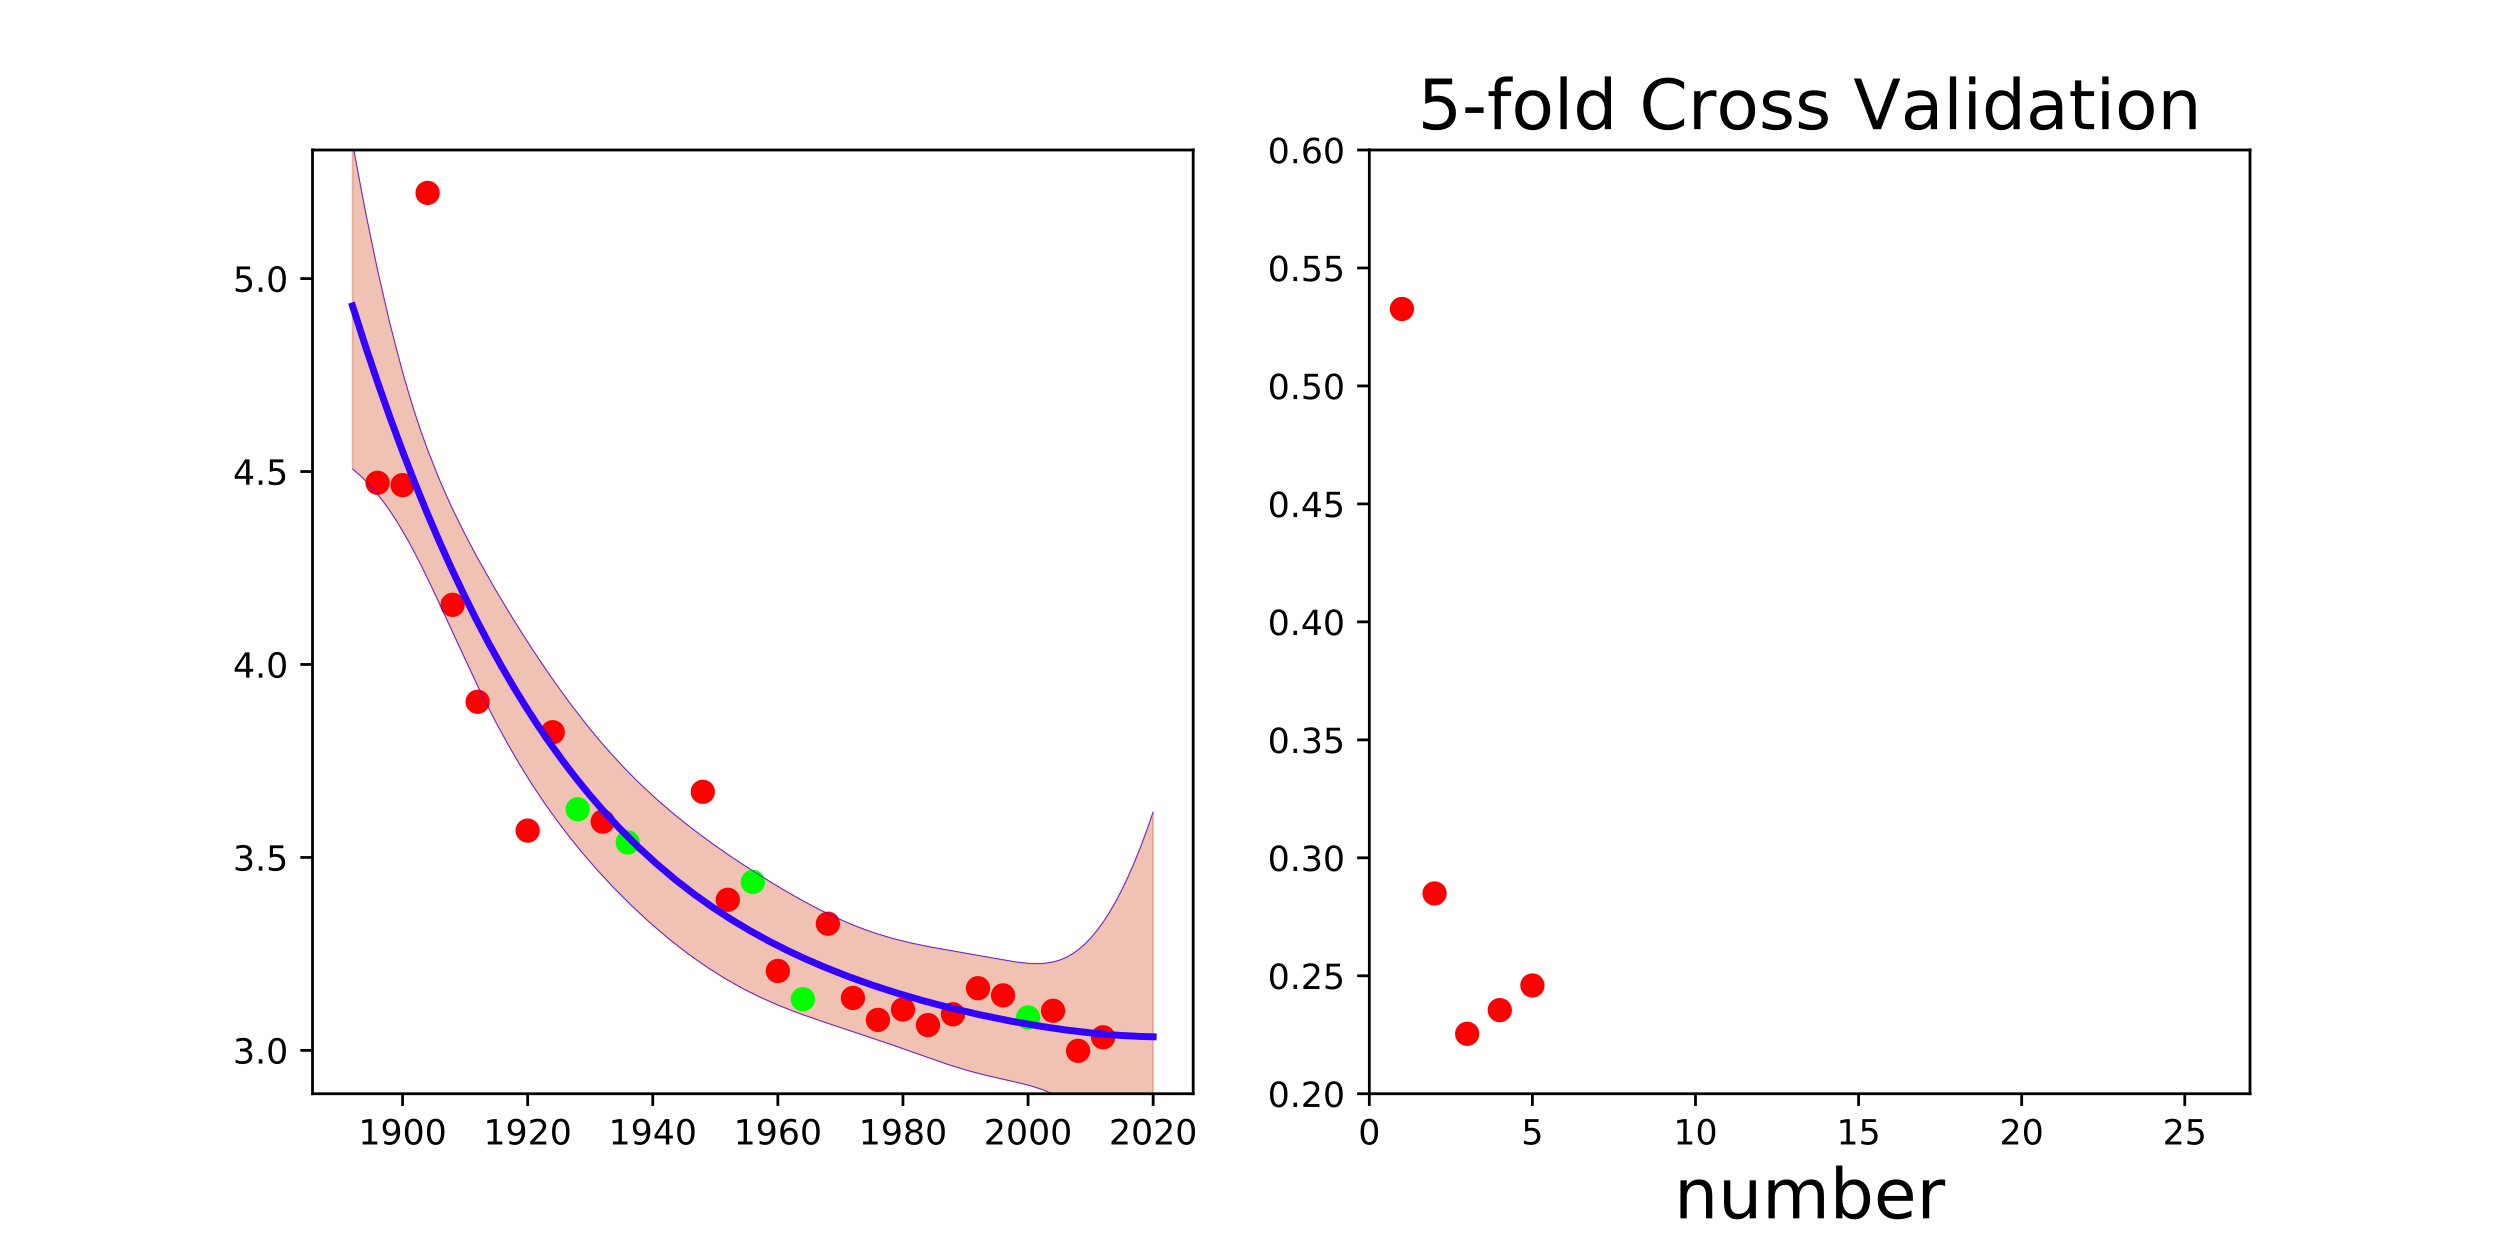 <?xml version="1.0" encoding="utf-8" standalone="no"?>
<!DOCTYPE svg PUBLIC "-//W3C//DTD SVG 1.1//EN"
  "http://www.w3.org/Graphics/SVG/1.1/DTD/svg11.dtd">
<!-- Created with matplotlib (http://matplotlib.org/) -->
<svg height="360pt" version="1.1" viewBox="0 0 720 360" width="720pt" xmlns="http://www.w3.org/2000/svg" xmlns:xlink="http://www.w3.org/1999/xlink">
 <defs>
  <style type="text/css">
*{stroke-linecap:butt;stroke-linejoin:round;}
  </style>
 </defs>
 <g id="figure_1">
  <g id="patch_1">
   <path d="M 0 360 
L 720 360 
L 720 0 
L 0 0 
z
" style="fill:none;"/>
  </g>
  <g id="axes_1">
   <g id="patch_2">
    <path d="M 90 315 
L 343.636 315 
L 343.636 43.2 
L 90 43.2 
z
" style="fill:none;"/>
   </g>
   <g id="patch_3">
    <path clip-path="url(#p47e49ced7b)" d="M 101.529 41.12 
L 103.316 50.903 
L 105.104 60.227 
L 106.891 69.096 
L 108.679 77.513 
L 110.466 85.481 
L 112.254 93.002 
L 114.041 100.078 
L 115.828 106.712 
L 117.616 112.914 
L 119.403 118.697 
L 121.191 124.081 
L 122.978 129.094 
L 124.766 133.77 
L 126.553 138.149 
L 128.34 142.271 
L 130.128 146.174 
L 131.915 149.893 
L 133.703 153.459 
L 135.49 156.897 
L 137.278 160.228 
L 139.065 163.468 
L 140.852 166.629 
L 142.64 169.72 
L 144.427 172.748 
L 146.215 175.718 
L 148.002 178.632 
L 149.79 181.492 
L 151.577 184.3 
L 153.364 187.055 
L 155.152 189.757 
L 156.939 192.405 
L 158.727 194.999 
L 160.514 197.537 
L 162.302 200.018 
L 164.089 202.441 
L 165.876 204.806 
L 167.664 207.11 
L 169.451 209.355 
L 171.239 211.539 
L 173.026 213.663 
L 174.814 215.726 
L 176.601 217.729 
L 178.388 219.673 
L 180.176 221.559 
L 181.963 223.389 
L 183.751 225.164 
L 185.538 226.885 
L 187.326 228.556 
L 189.113 230.178 
L 190.9 231.754 
L 192.688 233.286 
L 194.475 234.776 
L 196.263 236.228 
L 198.05 237.643 
L 199.838 239.024 
L 201.625 240.374 
L 203.412 241.694 
L 205.2 242.987 
L 206.987 244.255 
L 208.775 245.499 
L 210.562 246.72 
L 212.35 247.921 
L 214.137 249.101 
L 215.924 250.263 
L 217.712 251.406 
L 219.499 252.53 
L 221.287 253.636 
L 223.074 254.724 
L 224.862 255.793 
L 226.649 256.842 
L 228.436 257.87 
L 230.224 258.876 
L 232.011 259.858 
L 233.799 260.815 
L 235.586 261.746 
L 237.374 262.647 
L 239.161 263.518 
L 240.948 264.357 
L 242.736 265.162 
L 244.523 265.931 
L 246.311 266.663 
L 248.098 267.357 
L 249.886 268.013 
L 251.673 268.63 
L 253.461 269.209 
L 255.248 269.751 
L 257.035 270.256 
L 258.823 270.729 
L 260.61 271.169 
L 262.398 271.582 
L 264.185 271.969 
L 265.973 272.335 
L 267.76 272.682 
L 269.547 273.016 
L 271.335 273.339 
L 273.122 273.654 
L 274.91 273.967 
L 276.697 274.279 
L 278.485 274.592 
L 280.272 274.908 
L 282.059 275.229 
L 283.847 275.552 
L 285.634 275.877 
L 287.422 276.198 
L 289.209 276.512 
L 290.997 276.807 
L 292.784 277.074 
L 294.571 277.297 
L 296.359 277.458 
L 298.146 277.535 
L 299.934 277.502 
L 301.721 277.331 
L 303.509 276.994 
L 305.296 276.462 
L 307.083 275.707 
L 308.871 274.705 
L 310.658 273.436 
L 312.446 271.883 
L 314.233 270.036 
L 316.021 267.883 
L 317.808 265.42 
L 319.595 262.639 
L 321.383 259.537 
L 323.17 256.107 
L 324.958 252.346 
L 326.745 248.247 
L 328.533 243.805 
L 330.32 239.012 
L 332.107 233.862 
L 332.107 363.335 
L 330.32 358.108 
L 328.533 353.204 
L 326.745 348.617 
L 324.958 344.34 
L 323.17 340.369 
L 321.383 336.699 
L 319.595 333.326 
L 317.808 330.245 
L 316.021 327.453 
L 314.233 324.945 
L 312.446 322.715 
L 310.658 320.754 
L 308.871 319.05 
L 307.083 317.588 
L 305.296 316.349 
L 303.509 315.309 
L 301.721 314.441 
L 299.934 313.716 
L 298.146 313.106 
L 296.359 312.583 
L 294.571 312.122 
L 292.784 311.701 
L 290.997 311.303 
L 289.209 310.911 
L 287.422 310.516 
L 285.634 310.107 
L 283.847 309.68 
L 282.059 309.23 
L 280.272 308.755 
L 278.485 308.255 
L 276.697 307.729 
L 274.91 307.18 
L 273.122 306.608 
L 271.335 306.018 
L 269.547 305.411 
L 267.76 304.791 
L 265.973 304.16 
L 264.185 303.524 
L 262.398 302.883 
L 260.61 302.242 
L 258.823 301.603 
L 257.035 300.969 
L 255.248 300.34 
L 253.461 299.718 
L 251.673 299.104 
L 249.886 298.498 
L 248.098 297.899 
L 246.311 297.306 
L 244.523 296.718 
L 242.736 296.133 
L 240.948 295.548 
L 239.161 294.96 
L 237.374 294.367 
L 235.586 293.766 
L 233.799 293.153 
L 232.011 292.525 
L 230.224 291.88 
L 228.436 291.213 
L 226.649 290.523 
L 224.862 289.806 
L 223.074 289.06 
L 221.287 288.283 
L 219.499 287.472 
L 217.712 286.626 
L 215.924 285.742 
L 214.137 284.819 
L 212.35 283.857 
L 210.562 282.853 
L 208.775 281.807 
L 206.987 280.718 
L 205.2 279.586 
L 203.412 278.411 
L 201.625 277.192 
L 199.838 275.928 
L 198.05 274.621 
L 196.263 273.27 
L 194.475 271.876 
L 192.688 270.438 
L 190.9 268.957 
L 189.113 267.432 
L 187.326 265.864 
L 185.538 264.253 
L 183.751 262.598 
L 181.963 260.899 
L 180.176 259.154 
L 178.388 257.364 
L 176.601 255.526 
L 174.814 253.639 
L 173.026 251.701 
L 171.239 249.71 
L 169.451 247.662 
L 167.664 245.555 
L 165.876 243.386 
L 164.089 241.15 
L 162.302 238.845 
L 160.514 236.465 
L 158.727 234.006 
L 156.939 231.465 
L 155.152 228.837 
L 153.364 226.117 
L 151.577 223.302 
L 149.79 220.387 
L 148.002 217.37 
L 146.215 214.248 
L 144.427 211.018 
L 142.64 207.681 
L 140.852 204.238 
L 139.065 200.691 
L 137.278 197.045 
L 135.49 193.31 
L 133.703 189.497 
L 131.915 185.624 
L 130.128 181.711 
L 128.34 177.785 
L 126.553 173.877 
L 124.766 170.022 
L 122.978 166.256 
L 121.191 162.614 
L 119.403 159.125 
L 117.616 155.814 
L 115.828 152.696 
L 114.041 149.781 
L 112.254 147.073 
L 110.466 144.571 
L 108.679 142.274 
L 106.891 140.178 
L 105.104 138.281 
L 103.316 136.582 
L 101.529 135.081 
z
" style="fill:#cc3300;opacity:0.3;stroke:#cc3300;stroke-linejoin:miter;stroke-width:0.5;"/>
   </g>
   <g id="matplotlib.axis_1">
    <g id="xtick_1">
     <g id="line2d_1">
      <defs>
       <path d="M 0 0 
L 0 3.5 
" id="m69b0004f8b" style="stroke:#000000;stroke-width:0.8;"/>
      </defs>
      <g>
       <use style="stroke:#000000;stroke-width:0.8;" x="115.94" xlink:href="#m69b0004f8b" y="315"/>
      </g>
     </g>
     <g id="text_1">
      <!-- 1900 -->
      <defs>
       <path d="M 12.406 8.297 
L 28.516 8.297 
L 28.516 63.922 
L 10.984 60.406 
L 10.984 69.391 
L 28.422 72.906 
L 38.281 72.906 
L 38.281 8.297 
L 54.391 8.297 
L 54.391 0 
L 12.406 0 
z
" id="DejaVuSans-31"/>
       <path d="M 10.984 1.516 
L 10.984 10.5 
Q 14.703 8.734 18.5 7.812 
Q 22.312 6.891 25.984 6.891 
Q 35.75 6.891 40.891 13.453 
Q 46.047 20.016 46.781 33.406 
Q 43.953 29.203 39.594 26.953 
Q 35.25 24.703 29.984 24.703 
Q 19.047 24.703 12.672 31.312 
Q 6.297 37.938 6.297 49.422 
Q 6.297 60.641 12.938 67.422 
Q 19.578 74.219 30.609 74.219 
Q 43.266 74.219 49.922 64.516 
Q 56.594 54.828 56.594 36.375 
Q 56.594 19.141 48.406 8.859 
Q 40.234 -1.422 26.422 -1.422 
Q 22.703 -1.422 18.891 -0.688 
Q 15.094 0.047 10.984 1.516 
z
M 30.609 32.422 
Q 37.25 32.422 41.125 36.953 
Q 45.016 41.5 45.016 49.422 
Q 45.016 57.281 41.125 61.844 
Q 37.25 66.406 30.609 66.406 
Q 23.969 66.406 20.094 61.844 
Q 16.219 57.281 16.219 49.422 
Q 16.219 41.5 20.094 36.953 
Q 23.969 32.422 30.609 32.422 
z
" id="DejaVuSans-39"/>
       <path d="M 31.781 66.406 
Q 24.172 66.406 20.328 58.906 
Q 16.5 51.422 16.5 36.375 
Q 16.5 21.391 20.328 13.891 
Q 24.172 6.391 31.781 6.391 
Q 39.453 6.391 43.281 13.891 
Q 47.125 21.391 47.125 36.375 
Q 47.125 51.422 43.281 58.906 
Q 39.453 66.406 31.781 66.406 
z
M 31.781 74.219 
Q 44.047 74.219 50.516 64.516 
Q 56.984 54.828 56.984 36.375 
Q 56.984 17.969 50.516 8.266 
Q 44.047 -1.422 31.781 -1.422 
Q 19.531 -1.422 13.062 8.266 
Q 6.594 17.969 6.594 36.375 
Q 6.594 54.828 13.062 64.516 
Q 19.531 74.219 31.781 74.219 
z
" id="DejaVuSans-30"/>
      </defs>
      <g transform="translate(103.215 329.598)scale(0.1 -0.1)">
       <use xlink:href="#DejaVuSans-31"/>
       <use x="63.623" xlink:href="#DejaVuSans-39"/>
       <use x="127.246" xlink:href="#DejaVuSans-30"/>
       <use x="190.869" xlink:href="#DejaVuSans-30"/>
      </g>
     </g>
    </g>
    <g id="xtick_2">
     <g id="line2d_2">
      <g>
       <use style="stroke:#000000;stroke-width:0.8;" x="151.968" xlink:href="#m69b0004f8b" y="315"/>
      </g>
     </g>
     <g id="text_2">
      <!-- 1920 -->
      <defs>
       <path d="M 19.188 8.297 
L 53.609 8.297 
L 53.609 0 
L 7.328 0 
L 7.328 8.297 
Q 12.938 14.109 22.625 23.891 
Q 32.328 33.688 34.812 36.531 
Q 39.547 41.844 41.422 45.531 
Q 43.312 49.219 43.312 52.781 
Q 43.312 58.594 39.234 62.25 
Q 35.156 65.922 28.609 65.922 
Q 23.969 65.922 18.812 64.312 
Q 13.672 62.703 7.812 59.422 
L 7.812 69.391 
Q 13.766 71.781 18.938 73 
Q 24.125 74.219 28.422 74.219 
Q 39.75 74.219 46.484 68.547 
Q 53.219 62.891 53.219 53.422 
Q 53.219 48.922 51.531 44.891 
Q 49.859 40.875 45.406 35.406 
Q 44.188 33.984 37.641 27.219 
Q 31.109 20.453 19.188 8.297 
z
" id="DejaVuSans-32"/>
      </defs>
      <g transform="translate(139.243 329.598)scale(0.1 -0.1)">
       <use xlink:href="#DejaVuSans-31"/>
       <use x="63.623" xlink:href="#DejaVuSans-39"/>
       <use x="127.246" xlink:href="#DejaVuSans-32"/>
       <use x="190.869" xlink:href="#DejaVuSans-30"/>
      </g>
     </g>
    </g>
    <g id="xtick_3">
     <g id="line2d_3">
      <g>
       <use style="stroke:#000000;stroke-width:0.8;" x="187.996" xlink:href="#m69b0004f8b" y="315"/>
      </g>
     </g>
     <g id="text_3">
      <!-- 1940 -->
      <defs>
       <path d="M 37.797 64.312 
L 12.891 25.391 
L 37.797 25.391 
z
M 35.203 72.906 
L 47.609 72.906 
L 47.609 25.391 
L 58.016 25.391 
L 58.016 17.188 
L 47.609 17.188 
L 47.609 0 
L 37.797 0 
L 37.797 17.188 
L 4.891 17.188 
L 4.891 26.703 
z
" id="DejaVuSans-34"/>
      </defs>
      <g transform="translate(175.271 329.598)scale(0.1 -0.1)">
       <use xlink:href="#DejaVuSans-31"/>
       <use x="63.623" xlink:href="#DejaVuSans-39"/>
       <use x="127.246" xlink:href="#DejaVuSans-34"/>
       <use x="190.869" xlink:href="#DejaVuSans-30"/>
      </g>
     </g>
    </g>
    <g id="xtick_4">
     <g id="line2d_4">
      <g>
       <use style="stroke:#000000;stroke-width:0.8;" x="224.024" xlink:href="#m69b0004f8b" y="315"/>
      </g>
     </g>
     <g id="text_4">
      <!-- 1960 -->
      <defs>
       <path d="M 33.016 40.375 
Q 26.375 40.375 22.484 35.828 
Q 18.609 31.297 18.609 23.391 
Q 18.609 15.531 22.484 10.953 
Q 26.375 6.391 33.016 6.391 
Q 39.656 6.391 43.531 10.953 
Q 47.406 15.531 47.406 23.391 
Q 47.406 31.297 43.531 35.828 
Q 39.656 40.375 33.016 40.375 
z
M 52.594 71.297 
L 52.594 62.312 
Q 48.875 64.062 45.094 64.984 
Q 41.312 65.922 37.594 65.922 
Q 27.828 65.922 22.672 59.328 
Q 17.531 52.734 16.797 39.406 
Q 19.672 43.656 24.016 45.922 
Q 28.375 48.188 33.594 48.188 
Q 44.578 48.188 50.953 41.516 
Q 57.328 34.859 57.328 23.391 
Q 57.328 12.156 50.688 5.359 
Q 44.047 -1.422 33.016 -1.422 
Q 20.359 -1.422 13.672 8.266 
Q 6.984 17.969 6.984 36.375 
Q 6.984 53.656 15.188 63.938 
Q 23.391 74.219 37.203 74.219 
Q 40.922 74.219 44.703 73.484 
Q 48.484 72.75 52.594 71.297 
z
" id="DejaVuSans-36"/>
      </defs>
      <g transform="translate(211.299 329.598)scale(0.1 -0.1)">
       <use xlink:href="#DejaVuSans-31"/>
       <use x="63.623" xlink:href="#DejaVuSans-39"/>
       <use x="127.246" xlink:href="#DejaVuSans-36"/>
       <use x="190.869" xlink:href="#DejaVuSans-30"/>
      </g>
     </g>
    </g>
    <g id="xtick_5">
     <g id="line2d_5">
      <g>
       <use style="stroke:#000000;stroke-width:0.8;" x="260.052" xlink:href="#m69b0004f8b" y="315"/>
      </g>
     </g>
     <g id="text_5">
      <!-- 1980 -->
      <defs>
       <path d="M 31.781 34.625 
Q 24.75 34.625 20.719 30.859 
Q 16.703 27.094 16.703 20.516 
Q 16.703 13.922 20.719 10.156 
Q 24.75 6.391 31.781 6.391 
Q 38.812 6.391 42.859 10.172 
Q 46.922 13.969 46.922 20.516 
Q 46.922 27.094 42.891 30.859 
Q 38.875 34.625 31.781 34.625 
z
M 21.922 38.812 
Q 15.578 40.375 12.031 44.719 
Q 8.5 49.078 8.5 55.328 
Q 8.5 64.062 14.719 69.141 
Q 20.953 74.219 31.781 74.219 
Q 42.672 74.219 48.875 69.141 
Q 55.078 64.062 55.078 55.328 
Q 55.078 49.078 51.531 44.719 
Q 48 40.375 41.703 38.812 
Q 48.828 37.156 52.797 32.312 
Q 56.781 27.484 56.781 20.516 
Q 56.781 9.906 50.312 4.234 
Q 43.844 -1.422 31.781 -1.422 
Q 19.734 -1.422 13.25 4.234 
Q 6.781 9.906 6.781 20.516 
Q 6.781 27.484 10.781 32.312 
Q 14.797 37.156 21.922 38.812 
z
M 18.312 54.391 
Q 18.312 48.734 21.844 45.562 
Q 25.391 42.391 31.781 42.391 
Q 38.141 42.391 41.719 45.562 
Q 45.312 48.734 45.312 54.391 
Q 45.312 60.062 41.719 63.234 
Q 38.141 66.406 31.781 66.406 
Q 25.391 66.406 21.844 63.234 
Q 18.312 60.062 18.312 54.391 
z
" id="DejaVuSans-38"/>
      </defs>
      <g transform="translate(247.327 329.598)scale(0.1 -0.1)">
       <use xlink:href="#DejaVuSans-31"/>
       <use x="63.623" xlink:href="#DejaVuSans-39"/>
       <use x="127.246" xlink:href="#DejaVuSans-38"/>
       <use x="190.869" xlink:href="#DejaVuSans-30"/>
      </g>
     </g>
    </g>
    <g id="xtick_6">
     <g id="line2d_6">
      <g>
       <use style="stroke:#000000;stroke-width:0.8;" x="296.08" xlink:href="#m69b0004f8b" y="315"/>
      </g>
     </g>
     <g id="text_6">
      <!-- 2000 -->
      <g transform="translate(283.355 329.598)scale(0.1 -0.1)">
       <use xlink:href="#DejaVuSans-32"/>
       <use x="63.623" xlink:href="#DejaVuSans-30"/>
       <use x="127.246" xlink:href="#DejaVuSans-30"/>
       <use x="190.869" xlink:href="#DejaVuSans-30"/>
      </g>
     </g>
    </g>
    <g id="xtick_7">
     <g id="line2d_7">
      <g>
       <use style="stroke:#000000;stroke-width:0.8;" x="332.107" xlink:href="#m69b0004f8b" y="315"/>
      </g>
     </g>
     <g id="text_7">
      <!-- 2020 -->
      <g transform="translate(319.382 329.598)scale(0.1 -0.1)">
       <use xlink:href="#DejaVuSans-32"/>
       <use x="63.623" xlink:href="#DejaVuSans-30"/>
       <use x="127.246" xlink:href="#DejaVuSans-32"/>
       <use x="190.869" xlink:href="#DejaVuSans-30"/>
      </g>
     </g>
    </g>
   </g>
   <g id="matplotlib.axis_2">
    <g id="ytick_1">
     <g id="line2d_8">
      <defs>
       <path d="M 0 0 
L -3.5 0 
" id="m763b002eaf" style="stroke:#000000;stroke-width:0.8;"/>
      </defs>
      <g>
       <use style="stroke:#000000;stroke-width:0.8;" x="90" xlink:href="#m763b002eaf" y="302.509"/>
      </g>
     </g>
     <g id="text_8">
      <!-- 3.0 -->
      <defs>
       <path d="M 40.578 39.312 
Q 47.656 37.797 51.625 33 
Q 55.609 28.219 55.609 21.188 
Q 55.609 10.406 48.188 4.484 
Q 40.766 -1.422 27.094 -1.422 
Q 22.516 -1.422 17.656 -0.516 
Q 12.797 0.391 7.625 2.203 
L 7.625 11.719 
Q 11.719 9.328 16.594 8.109 
Q 21.484 6.891 26.812 6.891 
Q 36.078 6.891 40.938 10.547 
Q 45.797 14.203 45.797 21.188 
Q 45.797 27.641 41.281 31.266 
Q 36.766 34.906 28.719 34.906 
L 20.219 34.906 
L 20.219 43.016 
L 29.109 43.016 
Q 36.375 43.016 40.234 45.922 
Q 44.094 48.828 44.094 54.297 
Q 44.094 59.906 40.109 62.906 
Q 36.141 65.922 28.719 65.922 
Q 24.656 65.922 20.016 65.031 
Q 15.375 64.156 9.812 62.312 
L 9.812 71.094 
Q 15.438 72.656 20.344 73.438 
Q 25.25 74.219 29.594 74.219 
Q 40.828 74.219 47.359 69.109 
Q 53.906 64.016 53.906 55.328 
Q 53.906 49.266 50.438 45.094 
Q 46.969 40.922 40.578 39.312 
z
" id="DejaVuSans-33"/>
       <path d="M 10.688 12.406 
L 21 12.406 
L 21 0 
L 10.688 0 
z
" id="DejaVuSans-2e"/>
      </defs>
      <g transform="translate(67.097 306.309)scale(0.1 -0.1)">
       <use xlink:href="#DejaVuSans-33"/>
       <use x="63.623" xlink:href="#DejaVuSans-2e"/>
       <use x="95.41" xlink:href="#DejaVuSans-30"/>
      </g>
     </g>
    </g>
    <g id="ytick_2">
     <g id="line2d_9">
      <g>
       <use style="stroke:#000000;stroke-width:0.8;" x="90" xlink:href="#m763b002eaf" y="246.941"/>
      </g>
     </g>
     <g id="text_9">
      <!-- 3.5 -->
      <defs>
       <path d="M 10.797 72.906 
L 49.516 72.906 
L 49.516 64.594 
L 19.828 64.594 
L 19.828 46.734 
Q 21.969 47.469 24.109 47.828 
Q 26.266 48.188 28.422 48.188 
Q 40.625 48.188 47.75 41.5 
Q 54.891 34.812 54.891 23.391 
Q 54.891 11.625 47.562 5.094 
Q 40.234 -1.422 26.906 -1.422 
Q 22.312 -1.422 17.547 -0.641 
Q 12.797 0.141 7.719 1.703 
L 7.719 11.625 
Q 12.109 9.234 16.797 8.062 
Q 21.484 6.891 26.703 6.891 
Q 35.156 6.891 40.078 11.328 
Q 45.016 15.766 45.016 23.391 
Q 45.016 31 40.078 35.438 
Q 35.156 39.891 26.703 39.891 
Q 22.75 39.891 18.812 39.016 
Q 14.891 38.141 10.797 36.281 
z
" id="DejaVuSans-35"/>
      </defs>
      <g transform="translate(67.097 250.74)scale(0.1 -0.1)">
       <use xlink:href="#DejaVuSans-33"/>
       <use x="63.623" xlink:href="#DejaVuSans-2e"/>
       <use x="95.41" xlink:href="#DejaVuSans-35"/>
      </g>
     </g>
    </g>
    <g id="ytick_3">
     <g id="line2d_10">
      <g>
       <use style="stroke:#000000;stroke-width:0.8;" x="90" xlink:href="#m763b002eaf" y="191.373"/>
      </g>
     </g>
     <g id="text_10">
      <!-- 4.0 -->
      <g transform="translate(67.097 195.172)scale(0.1 -0.1)">
       <use xlink:href="#DejaVuSans-34"/>
       <use x="63.623" xlink:href="#DejaVuSans-2e"/>
       <use x="95.41" xlink:href="#DejaVuSans-30"/>
      </g>
     </g>
    </g>
    <g id="ytick_4">
     <g id="line2d_11">
      <g>
       <use style="stroke:#000000;stroke-width:0.8;" x="90" xlink:href="#m763b002eaf" y="135.804"/>
      </g>
     </g>
     <g id="text_11">
      <!-- 4.5 -->
      <g transform="translate(67.097 139.604)scale(0.1 -0.1)">
       <use xlink:href="#DejaVuSans-34"/>
       <use x="63.623" xlink:href="#DejaVuSans-2e"/>
       <use x="95.41" xlink:href="#DejaVuSans-35"/>
      </g>
     </g>
    </g>
    <g id="ytick_5">
     <g id="line2d_12">
      <g>
       <use style="stroke:#000000;stroke-width:0.8;" x="90" xlink:href="#m763b002eaf" y="80.236"/>
      </g>
     </g>
     <g id="text_12">
      <!-- 5.0 -->
      <g transform="translate(67.097 84.035)scale(0.1 -0.1)">
       <use xlink:href="#DejaVuSans-35"/>
       <use x="63.623" xlink:href="#DejaVuSans-2e"/>
       <use x="95.41" xlink:href="#DejaVuSans-30"/>
      </g>
     </g>
    </g>
   </g>
   <g id="line2d_13">
    <defs>
     <path d="M 0 3 
C 0.796 3 1.559 2.684 2.121 2.121 
C 2.684 1.559 3 0.796 3 0 
C 3 -0.796 2.684 -1.559 2.121 -2.121 
C 1.559 -2.684 0.796 -3 0 -3 
C -0.796 -3 -1.559 -2.684 -2.121 -2.121 
C -2.684 -1.559 -3 -0.796 -3 0 
C -3 0.796 -2.684 1.559 -2.121 2.121 
C -1.559 2.684 -0.796 3 0 3 
z
" id="m1212d2f41a" style="stroke:#ff0000;"/>
    </defs>
    <g clip-path="url(#p47e49ced7b)">
     <use style="fill:#ff0000;stroke:#ff0000;" x="303.285" xlink:href="#m1212d2f41a" y="291.1"/>
     <use style="fill:#ff0000;stroke:#ff0000;" x="267.257" xlink:href="#m1212d2f41a" y="295.227"/>
     <use style="fill:#ff0000;stroke:#ff0000;" x="202.407" xlink:href="#m1212d2f41a" y="228.036"/>
     <use style="fill:#ff0000;stroke:#ff0000;" x="288.874" xlink:href="#m1212d2f41a" y="286.667"/>
     <use style="fill:#ff0000;stroke:#ff0000;" x="108.735" xlink:href="#m1212d2f41a" y="139.046"/>
     <use style="fill:#ff0000;stroke:#ff0000;" x="159.174" xlink:href="#m1212d2f41a" y="210.872"/>
     <use style="fill:#ff0000;stroke:#ff0000;" x="130.351" xlink:href="#m1212d2f41a" y="174.182"/>
     <use style="fill:#ff0000;stroke:#ff0000;" x="238.435" xlink:href="#m1212d2f41a" y="266.035"/>
     <use style="fill:#ff0000;stroke:#ff0000;" x="151.968" xlink:href="#m1212d2f41a" y="239.216"/>
     <use style="fill:#ff0000;stroke:#ff0000;" x="252.846" xlink:href="#m1212d2f41a" y="293.734"/>
     <use style="fill:#ff0000;stroke:#ff0000;" x="274.463" xlink:href="#m1212d2f41a" y="292.11"/>
     <use style="fill:#ff0000;stroke:#ff0000;" x="317.696" xlink:href="#m1212d2f41a" y="298.739"/>
     <use style="fill:#ff0000;stroke:#ff0000;" x="245.64" xlink:href="#m1212d2f41a" y="287.413"/>
     <use style="fill:#ff0000;stroke:#ff0000;" x="260.052" xlink:href="#m1212d2f41a" y="290.749"/>
     <use style="fill:#ff0000;stroke:#ff0000;" x="173.585" xlink:href="#m1212d2f41a" y="236.623"/>
     <use style="fill:#ff0000;stroke:#ff0000;" x="115.94" xlink:href="#m1212d2f41a" y="139.724"/>
     <use style="fill:#ff0000;stroke:#ff0000;" x="137.557" xlink:href="#m1212d2f41a" y="202.118"/>
     <use style="fill:#ff0000;stroke:#ff0000;" x="224.024" xlink:href="#m1212d2f41a" y="279.634"/>
     <use style="fill:#ff0000;stroke:#ff0000;" x="281.668" xlink:href="#m1212d2f41a" y="284.603"/>
     <use style="fill:#ff0000;stroke:#ff0000;" x="310.491" xlink:href="#m1212d2f41a" y="302.645"/>
     <use style="fill:#ff0000;stroke:#ff0000;" x="123.146" xlink:href="#m1212d2f41a" y="55.555"/>
     <use style="fill:#ff0000;stroke:#ff0000;" x="209.613" xlink:href="#m1212d2f41a" y="259.134"/>
    </g>
   </g>
   <g id="line2d_14">
    <defs>
     <path d="M 0 3 
C 0.796 3 1.559 2.684 2.121 2.121 
C 2.684 1.559 3 0.796 3 0 
C 3 -0.796 2.684 -1.559 2.121 -2.121 
C 1.559 -2.684 0.796 -3 0 -3 
C -0.796 -3 -1.559 -2.684 -2.121 -2.121 
C -2.684 -1.559 -3 -0.796 -3 0 
C -3 0.796 -2.684 1.559 -2.121 2.121 
C -1.559 2.684 -0.796 3 0 3 
z
" id="m098aa01fca" style="stroke:#00ff00;"/>
    </defs>
    <g clip-path="url(#p47e49ced7b)">
     <use style="fill:#00ff00;stroke:#00ff00;" x="296.08" xlink:href="#m098aa01fca" y="293.032"/>
     <use style="fill:#00ff00;stroke:#00ff00;" x="180.79" xlink:href="#m098aa01fca" y="242.628"/>
     <use style="fill:#00ff00;stroke:#00ff00;" x="216.818" xlink:href="#m098aa01fca" y="254.006"/>
     <use style="fill:#00ff00;stroke:#00ff00;" x="166.379" xlink:href="#m098aa01fca" y="233.067"/>
     <use style="fill:#00ff00;stroke:#00ff00;" x="231.229" xlink:href="#m098aa01fca" y="287.755"/>
    </g>
   </g>
   <g id="line2d_15">
    <path clip-path="url(#p47e49ced7b)" d="M 101.529 88.101 
L 105.104 99.254 
L 108.679 109.893 
L 112.254 120.038 
L 115.828 129.704 
L 119.403 138.911 
L 122.978 147.675 
L 126.553 156.013 
L 130.128 163.942 
L 133.703 171.478 
L 137.278 178.637 
L 140.852 185.433 
L 144.427 191.883 
L 148.002 198.001 
L 151.577 203.801 
L 155.152 209.297 
L 158.727 214.503 
L 162.302 219.431 
L 165.876 224.096 
L 169.451 228.509 
L 173.026 232.682 
L 178.388 238.518 
L 183.751 243.881 
L 189.113 248.805 
L 194.475 253.326 
L 199.838 257.476 
L 205.2 261.287 
L 210.562 264.786 
L 215.924 268.002 
L 221.287 270.96 
L 226.649 273.682 
L 232.011 276.191 
L 237.374 278.507 
L 244.523 281.325 
L 251.673 283.867 
L 258.823 286.166 
L 265.973 288.248 
L 273.122 290.131 
L 282.059 292.229 
L 290.997 294.055 
L 299.934 295.609 
L 307.083 296.648 
L 314.233 297.49 
L 321.383 298.118 
L 328.533 298.505 
L 332.107 298.599 
L 332.107 298.599 
" style="fill:none;stroke:#3300ff;stroke-linecap:square;stroke-width:2;"/>
   </g>
   <g id="line2d_16">
    <path clip-path="url(#p47e49ced7b)" d="M 101.529 41.12 
L 105.104 60.227 
L 108.679 77.513 
L 112.254 93.002 
L 115.828 106.712 
L 117.616 112.914 
L 119.403 118.697 
L 121.191 124.081 
L 122.978 129.094 
L 126.553 138.149 
L 130.128 146.174 
L 133.703 153.459 
L 137.278 160.228 
L 142.64 169.72 
L 148.002 178.632 
L 153.364 187.055 
L 158.727 194.999 
L 164.089 202.441 
L 169.451 209.355 
L 173.026 213.663 
L 176.601 217.729 
L 180.176 221.559 
L 183.751 225.164 
L 189.113 230.178 
L 194.475 234.776 
L 199.838 239.024 
L 205.2 242.987 
L 210.562 246.72 
L 217.712 251.406 
L 224.862 255.793 
L 230.224 258.876 
L 235.586 261.746 
L 240.948 264.357 
L 246.311 266.663 
L 251.673 268.63 
L 257.035 270.256 
L 262.398 271.582 
L 267.76 272.682 
L 280.272 274.908 
L 292.784 277.074 
L 296.359 277.458 
L 299.934 277.502 
L 301.721 277.331 
L 303.509 276.994 
L 305.296 276.462 
L 307.083 275.707 
L 308.871 274.705 
L 310.658 273.436 
L 312.446 271.883 
L 314.233 270.036 
L 316.021 267.883 
L 317.808 265.42 
L 319.595 262.639 
L 321.383 259.537 
L 323.17 256.107 
L 324.958 252.346 
L 326.745 248.247 
L 328.533 243.805 
L 330.32 239.012 
L 332.107 233.862 
L 332.107 233.862 
" style="fill:none;stroke:#3300ff;stroke-linecap:square;stroke-width:0.2;"/>
   </g>
   <g id="line2d_17">
    <path clip-path="url(#p47e49ced7b)" d="M 101.529 135.081 
L 103.316 136.582 
L 105.104 138.281 
L 106.891 140.178 
L 108.679 142.274 
L 110.466 144.571 
L 112.254 147.073 
L 114.041 149.781 
L 117.616 155.814 
L 121.191 162.614 
L 124.766 170.022 
L 139.065 200.691 
L 142.64 207.681 
L 146.215 214.248 
L 149.79 220.387 
L 153.364 226.117 
L 156.939 231.465 
L 160.514 236.465 
L 164.089 241.15 
L 167.664 245.555 
L 171.239 249.71 
L 176.601 255.526 
L 181.963 260.899 
L 187.326 265.864 
L 192.688 270.438 
L 198.05 274.621 
L 203.412 278.411 
L 208.775 281.807 
L 214.137 284.819 
L 219.499 287.472 
L 224.862 289.806 
L 230.224 291.88 
L 237.374 294.367 
L 257.035 300.969 
L 273.122 306.608 
L 278.485 308.255 
L 283.847 309.68 
L 290.997 311.303 
L 296.359 312.583 
L 299.934 313.716 
L 301.721 314.441 
L 303.509 315.309 
L 305.296 316.349 
L 307.083 317.588 
L 308.871 319.05 
L 310.658 320.754 
L 312.446 322.715 
L 314.233 324.945 
L 316.021 327.453 
L 317.808 330.245 
L 319.595 333.326 
L 321.383 336.699 
L 323.17 340.369 
L 324.958 344.34 
L 326.745 348.617 
L 328.533 353.204 
L 331.309 361 
L 331.309 361 
" style="fill:none;stroke:#3300ff;stroke-linecap:square;stroke-width:0.2;"/>
   </g>
   <g id="patch_4">
    <path d="M 90 315 
L 90 43.2 
" style="fill:none;stroke:#000000;stroke-linecap:square;stroke-linejoin:miter;stroke-width:0.8;"/>
   </g>
   <g id="patch_5">
    <path d="M 343.636 315 
L 343.636 43.2 
" style="fill:none;stroke:#000000;stroke-linecap:square;stroke-linejoin:miter;stroke-width:0.8;"/>
   </g>
   <g id="patch_6">
    <path d="M 90 315 
L 343.636 315 
" style="fill:none;stroke:#000000;stroke-linecap:square;stroke-linejoin:miter;stroke-width:0.8;"/>
   </g>
   <g id="patch_7">
    <path d="M 90 43.2 
L 343.636 43.2 
" style="fill:none;stroke:#000000;stroke-linecap:square;stroke-linejoin:miter;stroke-width:0.8;"/>
   </g>
  </g>
  <g id="axes_2">
   <g id="patch_8">
    <path d="M 394.364 315 
L 648 315 
L 648 43.2 
L 394.364 43.2 
z
" style="fill:none;"/>
   </g>
   <g id="matplotlib.axis_3">
    <g id="xtick_8">
     <g id="line2d_18">
      <g>
       <use style="stroke:#000000;stroke-width:0.8;" x="394.364" xlink:href="#m69b0004f8b" y="315"/>
      </g>
     </g>
     <g id="text_13">
      <!-- 0 -->
      <g transform="translate(391.182 329.598)scale(0.1 -0.1)">
       <use xlink:href="#DejaVuSans-30"/>
      </g>
     </g>
    </g>
    <g id="xtick_9">
     <g id="line2d_19">
      <g>
       <use style="stroke:#000000;stroke-width:0.8;" x="441.333" xlink:href="#m69b0004f8b" y="315"/>
      </g>
     </g>
     <g id="text_14">
      <!-- 5 -->
      <g transform="translate(438.152 329.598)scale(0.1 -0.1)">
       <use xlink:href="#DejaVuSans-35"/>
      </g>
     </g>
    </g>
    <g id="xtick_10">
     <g id="line2d_20">
      <g>
       <use style="stroke:#000000;stroke-width:0.8;" x="488.303" xlink:href="#m69b0004f8b" y="315"/>
      </g>
     </g>
     <g id="text_15">
      <!-- 10 -->
      <g transform="translate(481.941 329.598)scale(0.1 -0.1)">
       <use xlink:href="#DejaVuSans-31"/>
       <use x="63.623" xlink:href="#DejaVuSans-30"/>
      </g>
     </g>
    </g>
    <g id="xtick_11">
     <g id="line2d_21">
      <g>
       <use style="stroke:#000000;stroke-width:0.8;" x="535.273" xlink:href="#m69b0004f8b" y="315"/>
      </g>
     </g>
     <g id="text_16">
      <!-- 15 -->
      <g transform="translate(528.91 329.598)scale(0.1 -0.1)">
       <use xlink:href="#DejaVuSans-31"/>
       <use x="63.623" xlink:href="#DejaVuSans-35"/>
      </g>
     </g>
    </g>
    <g id="xtick_12">
     <g id="line2d_22">
      <g>
       <use style="stroke:#000000;stroke-width:0.8;" x="582.242" xlink:href="#m69b0004f8b" y="315"/>
      </g>
     </g>
     <g id="text_17">
      <!-- 20 -->
      <g transform="translate(575.88 329.598)scale(0.1 -0.1)">
       <use xlink:href="#DejaVuSans-32"/>
       <use x="63.623" xlink:href="#DejaVuSans-30"/>
      </g>
     </g>
    </g>
    <g id="xtick_13">
     <g id="line2d_23">
      <g>
       <use style="stroke:#000000;stroke-width:0.8;" x="629.212" xlink:href="#m69b0004f8b" y="315"/>
      </g>
     </g>
     <g id="text_18">
      <!-- 25 -->
      <g transform="translate(622.85 329.598)scale(0.1 -0.1)">
       <use xlink:href="#DejaVuSans-32"/>
       <use x="63.623" xlink:href="#DejaVuSans-35"/>
      </g>
     </g>
    </g>
    <g id="text_19">
     <!-- number -->
     <defs>
      <path d="M 54.891 33.016 
L 54.891 0 
L 45.906 0 
L 45.906 32.719 
Q 45.906 40.484 42.875 44.328 
Q 39.844 48.188 33.797 48.188 
Q 26.516 48.188 22.312 43.547 
Q 18.109 38.922 18.109 30.906 
L 18.109 0 
L 9.078 0 
L 9.078 54.688 
L 18.109 54.688 
L 18.109 46.188 
Q 21.344 51.125 25.703 53.562 
Q 30.078 56 35.797 56 
Q 45.219 56 50.047 50.172 
Q 54.891 44.344 54.891 33.016 
z
" id="DejaVuSans-6e"/>
      <path d="M 8.5 21.578 
L 8.5 54.688 
L 17.484 54.688 
L 17.484 21.922 
Q 17.484 14.156 20.5 10.266 
Q 23.531 6.391 29.594 6.391 
Q 36.859 6.391 41.078 11.031 
Q 45.312 15.672 45.312 23.688 
L 45.312 54.688 
L 54.297 54.688 
L 54.297 0 
L 45.312 0 
L 45.312 8.406 
Q 42.047 3.422 37.719 1 
Q 33.406 -1.422 27.688 -1.422 
Q 18.266 -1.422 13.375 4.438 
Q 8.5 10.297 8.5 21.578 
z
M 31.109 56 
z
" id="DejaVuSans-75"/>
      <path d="M 52 44.188 
Q 55.375 50.25 60.062 53.125 
Q 64.75 56 71.094 56 
Q 79.641 56 84.281 50.016 
Q 88.922 44.047 88.922 33.016 
L 88.922 0 
L 79.891 0 
L 79.891 32.719 
Q 79.891 40.578 77.094 44.375 
Q 74.312 48.188 68.609 48.188 
Q 61.625 48.188 57.562 43.547 
Q 53.516 38.922 53.516 30.906 
L 53.516 0 
L 44.484 0 
L 44.484 32.719 
Q 44.484 40.625 41.703 44.406 
Q 38.922 48.188 33.109 48.188 
Q 26.219 48.188 22.156 43.531 
Q 18.109 38.875 18.109 30.906 
L 18.109 0 
L 9.078 0 
L 9.078 54.688 
L 18.109 54.688 
L 18.109 46.188 
Q 21.188 51.219 25.484 53.609 
Q 29.781 56 35.688 56 
Q 41.656 56 45.828 52.969 
Q 50 49.953 52 44.188 
z
" id="DejaVuSans-6d"/>
      <path d="M 48.688 27.297 
Q 48.688 37.203 44.609 42.844 
Q 40.531 48.484 33.406 48.484 
Q 26.266 48.484 22.188 42.844 
Q 18.109 37.203 18.109 27.297 
Q 18.109 17.391 22.188 11.75 
Q 26.266 6.109 33.406 6.109 
Q 40.531 6.109 44.609 11.75 
Q 48.688 17.391 48.688 27.297 
z
M 18.109 46.391 
Q 20.953 51.266 25.266 53.625 
Q 29.594 56 35.594 56 
Q 45.562 56 51.781 48.094 
Q 58.016 40.188 58.016 27.297 
Q 58.016 14.406 51.781 6.484 
Q 45.562 -1.422 35.594 -1.422 
Q 29.594 -1.422 25.266 0.953 
Q 20.953 3.328 18.109 8.203 
L 18.109 0 
L 9.078 0 
L 9.078 75.984 
L 18.109 75.984 
z
" id="DejaVuSans-62"/>
      <path d="M 56.203 29.594 
L 56.203 25.203 
L 14.891 25.203 
Q 15.484 15.922 20.484 11.062 
Q 25.484 6.203 34.422 6.203 
Q 39.594 6.203 44.453 7.469 
Q 49.312 8.734 54.109 11.281 
L 54.109 2.781 
Q 49.266 0.734 44.188 -0.344 
Q 39.109 -1.422 33.891 -1.422 
Q 20.797 -1.422 13.156 6.188 
Q 5.516 13.812 5.516 26.812 
Q 5.516 40.234 12.766 48.109 
Q 20.016 56 32.328 56 
Q 43.359 56 49.781 48.891 
Q 56.203 41.797 56.203 29.594 
z
M 47.219 32.234 
Q 47.125 39.594 43.094 43.984 
Q 39.062 48.391 32.422 48.391 
Q 24.906 48.391 20.391 44.141 
Q 15.875 39.891 15.188 32.172 
z
" id="DejaVuSans-65"/>
      <path d="M 41.109 46.297 
Q 39.594 47.172 37.812 47.578 
Q 36.031 48 33.891 48 
Q 26.266 48 22.188 43.047 
Q 18.109 38.094 18.109 28.812 
L 18.109 0 
L 9.078 0 
L 9.078 54.688 
L 18.109 54.688 
L 18.109 46.188 
Q 20.953 51.172 25.484 53.578 
Q 30.031 56 36.531 56 
Q 37.453 56 38.578 55.875 
Q 39.703 55.766 41.062 55.516 
z
" id="DejaVuSans-72"/>
     </defs>
     <g transform="translate(482.154 350.875)scale(0.2 -0.2)">
      <use xlink:href="#DejaVuSans-6e"/>
      <use x="63.379" xlink:href="#DejaVuSans-75"/>
      <use x="126.758" xlink:href="#DejaVuSans-6d"/>
      <use x="224.17" xlink:href="#DejaVuSans-62"/>
      <use x="287.646" xlink:href="#DejaVuSans-65"/>
      <use x="349.17" xlink:href="#DejaVuSans-72"/>
     </g>
    </g>
   </g>
   <g id="matplotlib.axis_4">
    <g id="ytick_6">
     <g id="line2d_24">
      <g>
       <use style="stroke:#000000;stroke-width:0.8;" x="394.364" xlink:href="#m763b002eaf" y="315"/>
      </g>
     </g>
     <g id="text_20">
      <!-- 0.20 -->
      <g transform="translate(365.098 318.799)scale(0.1 -0.1)">
       <use xlink:href="#DejaVuSans-30"/>
       <use x="63.623" xlink:href="#DejaVuSans-2e"/>
       <use x="95.41" xlink:href="#DejaVuSans-32"/>
       <use x="159.033" xlink:href="#DejaVuSans-30"/>
      </g>
     </g>
    </g>
    <g id="ytick_7">
     <g id="line2d_25">
      <g>
       <use style="stroke:#000000;stroke-width:0.8;" x="394.364" xlink:href="#m763b002eaf" y="281.025"/>
      </g>
     </g>
     <g id="text_21">
      <!-- 0.25 -->
      <g transform="translate(365.098 284.824)scale(0.1 -0.1)">
       <use xlink:href="#DejaVuSans-30"/>
       <use x="63.623" xlink:href="#DejaVuSans-2e"/>
       <use x="95.41" xlink:href="#DejaVuSans-32"/>
       <use x="159.033" xlink:href="#DejaVuSans-35"/>
      </g>
     </g>
    </g>
    <g id="ytick_8">
     <g id="line2d_26">
      <g>
       <use style="stroke:#000000;stroke-width:0.8;" x="394.364" xlink:href="#m763b002eaf" y="247.05"/>
      </g>
     </g>
     <g id="text_22">
      <!-- 0.30 -->
      <g transform="translate(365.098 250.849)scale(0.1 -0.1)">
       <use xlink:href="#DejaVuSans-30"/>
       <use x="63.623" xlink:href="#DejaVuSans-2e"/>
       <use x="95.41" xlink:href="#DejaVuSans-33"/>
       <use x="159.033" xlink:href="#DejaVuSans-30"/>
      </g>
     </g>
    </g>
    <g id="ytick_9">
     <g id="line2d_27">
      <g>
       <use style="stroke:#000000;stroke-width:0.8;" x="394.364" xlink:href="#m763b002eaf" y="213.075"/>
      </g>
     </g>
     <g id="text_23">
      <!-- 0.35 -->
      <g transform="translate(365.098 216.874)scale(0.1 -0.1)">
       <use xlink:href="#DejaVuSans-30"/>
       <use x="63.623" xlink:href="#DejaVuSans-2e"/>
       <use x="95.41" xlink:href="#DejaVuSans-33"/>
       <use x="159.033" xlink:href="#DejaVuSans-35"/>
      </g>
     </g>
    </g>
    <g id="ytick_10">
     <g id="line2d_28">
      <g>
       <use style="stroke:#000000;stroke-width:0.8;" x="394.364" xlink:href="#m763b002eaf" y="179.1"/>
      </g>
     </g>
     <g id="text_24">
      <!-- 0.40 -->
      <g transform="translate(365.098 182.899)scale(0.1 -0.1)">
       <use xlink:href="#DejaVuSans-30"/>
       <use x="63.623" xlink:href="#DejaVuSans-2e"/>
       <use x="95.41" xlink:href="#DejaVuSans-34"/>
       <use x="159.033" xlink:href="#DejaVuSans-30"/>
      </g>
     </g>
    </g>
    <g id="ytick_11">
     <g id="line2d_29">
      <g>
       <use style="stroke:#000000;stroke-width:0.8;" x="394.364" xlink:href="#m763b002eaf" y="145.125"/>
      </g>
     </g>
     <g id="text_25">
      <!-- 0.45 -->
      <g transform="translate(365.098 148.924)scale(0.1 -0.1)">
       <use xlink:href="#DejaVuSans-30"/>
       <use x="63.623" xlink:href="#DejaVuSans-2e"/>
       <use x="95.41" xlink:href="#DejaVuSans-34"/>
       <use x="159.033" xlink:href="#DejaVuSans-35"/>
      </g>
     </g>
    </g>
    <g id="ytick_12">
     <g id="line2d_30">
      <g>
       <use style="stroke:#000000;stroke-width:0.8;" x="394.364" xlink:href="#m763b002eaf" y="111.15"/>
      </g>
     </g>
     <g id="text_26">
      <!-- 0.50 -->
      <g transform="translate(365.098 114.949)scale(0.1 -0.1)">
       <use xlink:href="#DejaVuSans-30"/>
       <use x="63.623" xlink:href="#DejaVuSans-2e"/>
       <use x="95.41" xlink:href="#DejaVuSans-35"/>
       <use x="159.033" xlink:href="#DejaVuSans-30"/>
      </g>
     </g>
    </g>
    <g id="ytick_13">
     <g id="line2d_31">
      <g>
       <use style="stroke:#000000;stroke-width:0.8;" x="394.364" xlink:href="#m763b002eaf" y="77.175"/>
      </g>
     </g>
     <g id="text_27">
      <!-- 0.55 -->
      <g transform="translate(365.098 80.974)scale(0.1 -0.1)">
       <use xlink:href="#DejaVuSans-30"/>
       <use x="63.623" xlink:href="#DejaVuSans-2e"/>
       <use x="95.41" xlink:href="#DejaVuSans-35"/>
       <use x="159.033" xlink:href="#DejaVuSans-35"/>
      </g>
     </g>
    </g>
    <g id="ytick_14">
     <g id="line2d_32">
      <g>
       <use style="stroke:#000000;stroke-width:0.8;" x="394.364" xlink:href="#m763b002eaf" y="43.2"/>
      </g>
     </g>
     <g id="text_28">
      <!-- 0.60 -->
      <g transform="translate(365.098 46.999)scale(0.1 -0.1)">
       <use xlink:href="#DejaVuSans-30"/>
       <use x="63.623" xlink:href="#DejaVuSans-2e"/>
       <use x="95.41" xlink:href="#DejaVuSans-36"/>
       <use x="159.033" xlink:href="#DejaVuSans-30"/>
      </g>
     </g>
    </g>
   </g>
   <g id="line2d_33">
    <g clip-path="url(#p860ad3d359)">
     <use style="fill:#ff0000;stroke:#ff0000;" x="0" xlink:href="#m1212d2f41a" y="0"/>
    </g>
   </g>
   <g id="line2d_34">
    <g clip-path="url(#p860ad3d359)">
     <use style="fill:#ff0000;stroke:#ff0000;" x="0" xlink:href="#m1212d2f41a" y="0"/>
    </g>
   </g>
   <g id="line2d_35">
    <g clip-path="url(#p860ad3d359)">
     <use style="fill:#ff0000;stroke:#ff0000;" x="0" xlink:href="#m1212d2f41a" y="0"/>
    </g>
   </g>
   <g id="line2d_36">
    <g clip-path="url(#p860ad3d359)">
     <use style="fill:#ff0000;stroke:#ff0000;" x="0" xlink:href="#m1212d2f41a" y="0"/>
    </g>
   </g>
   <g id="line2d_37">
    <g clip-path="url(#p860ad3d359)">
     <use style="fill:#ff0000;stroke:#ff0000;" x="0" xlink:href="#m1212d2f41a" y="0"/>
    </g>
   </g>
   <g id="line2d_38">
    <g clip-path="url(#p860ad3d359)">
     <use style="fill:#ff0000;stroke:#ff0000;" x="403.758" xlink:href="#m1212d2f41a" y="88.986"/>
    </g>
   </g>
   <g id="line2d_39">
    <g clip-path="url(#p860ad3d359)">
     <use style="fill:#ff0000;stroke:#ff0000;" x="0" xlink:href="#m1212d2f41a" y="0"/>
    </g>
   </g>
   <g id="line2d_40">
    <g clip-path="url(#p860ad3d359)">
     <use style="fill:#ff0000;stroke:#ff0000;" x="0" xlink:href="#m1212d2f41a" y="0"/>
    </g>
   </g>
   <g id="line2d_41">
    <g clip-path="url(#p860ad3d359)">
     <use style="fill:#ff0000;stroke:#ff0000;" x="0" xlink:href="#m1212d2f41a" y="0"/>
    </g>
   </g>
   <g id="line2d_42">
    <g clip-path="url(#p860ad3d359)">
     <use style="fill:#ff0000;stroke:#ff0000;" x="0" xlink:href="#m1212d2f41a" y="0"/>
    </g>
   </g>
   <g id="line2d_43">
    <g clip-path="url(#p860ad3d359)">
     <use style="fill:#ff0000;stroke:#ff0000;" x="0" xlink:href="#m1212d2f41a" y="0"/>
    </g>
   </g>
   <g id="line2d_44">
    <g clip-path="url(#p860ad3d359)">
     <use style="fill:#ff0000;stroke:#ff0000;" x="413.152" xlink:href="#m1212d2f41a" y="257.314"/>
    </g>
   </g>
   <g id="line2d_45">
    <g clip-path="url(#p860ad3d359)">
     <use style="fill:#ff0000;stroke:#ff0000;" x="0" xlink:href="#m1212d2f41a" y="0"/>
    </g>
   </g>
   <g id="line2d_46">
    <g clip-path="url(#p860ad3d359)">
     <use style="fill:#ff0000;stroke:#ff0000;" x="0" xlink:href="#m1212d2f41a" y="0"/>
    </g>
   </g>
   <g id="line2d_47">
    <g clip-path="url(#p860ad3d359)">
     <use style="fill:#ff0000;stroke:#ff0000;" x="0" xlink:href="#m1212d2f41a" y="0"/>
    </g>
   </g>
   <g id="line2d_48">
    <g clip-path="url(#p860ad3d359)">
     <use style="fill:#ff0000;stroke:#ff0000;" x="0" xlink:href="#m1212d2f41a" y="0"/>
    </g>
   </g>
   <g id="line2d_49">
    <g clip-path="url(#p860ad3d359)">
     <use style="fill:#ff0000;stroke:#ff0000;" x="0" xlink:href="#m1212d2f41a" y="0"/>
    </g>
   </g>
   <g id="line2d_50">
    <g clip-path="url(#p860ad3d359)">
     <use style="fill:#ff0000;stroke:#ff0000;" x="422.545" xlink:href="#m1212d2f41a" y="297.734"/>
    </g>
   </g>
   <g id="line2d_51">
    <g clip-path="url(#p860ad3d359)">
     <use style="fill:#ff0000;stroke:#ff0000;" x="0" xlink:href="#m1212d2f41a" y="0"/>
    </g>
   </g>
   <g id="line2d_52">
    <g clip-path="url(#p860ad3d359)">
     <use style="fill:#ff0000;stroke:#ff0000;" x="0" xlink:href="#m1212d2f41a" y="0"/>
    </g>
   </g>
   <g id="line2d_53">
    <g clip-path="url(#p860ad3d359)">
     <use style="fill:#ff0000;stroke:#ff0000;" x="0" xlink:href="#m1212d2f41a" y="0"/>
    </g>
   </g>
   <g id="line2d_54">
    <g clip-path="url(#p860ad3d359)">
     <use style="fill:#ff0000;stroke:#ff0000;" x="0" xlink:href="#m1212d2f41a" y="0"/>
    </g>
   </g>
   <g id="line2d_55">
    <g clip-path="url(#p860ad3d359)">
     <use style="fill:#ff0000;stroke:#ff0000;" x="0" xlink:href="#m1212d2f41a" y="0"/>
    </g>
   </g>
   <g id="line2d_56">
    <g clip-path="url(#p860ad3d359)">
     <use style="fill:#ff0000;stroke:#ff0000;" x="431.939" xlink:href="#m1212d2f41a" y="290.914"/>
    </g>
   </g>
   <g id="line2d_57">
    <g clip-path="url(#p860ad3d359)">
     <use style="fill:#ff0000;stroke:#ff0000;" x="0" xlink:href="#m1212d2f41a" y="0"/>
    </g>
   </g>
   <g id="line2d_58">
    <g clip-path="url(#p860ad3d359)">
     <use style="fill:#ff0000;stroke:#ff0000;" x="0" xlink:href="#m1212d2f41a" y="0"/>
    </g>
   </g>
   <g id="line2d_59">
    <g clip-path="url(#p860ad3d359)">
     <use style="fill:#ff0000;stroke:#ff0000;" x="0" xlink:href="#m1212d2f41a" y="0"/>
    </g>
   </g>
   <g id="line2d_60">
    <g clip-path="url(#p860ad3d359)">
     <use style="fill:#ff0000;stroke:#ff0000;" x="0" xlink:href="#m1212d2f41a" y="0"/>
    </g>
   </g>
   <g id="line2d_61">
    <g clip-path="url(#p860ad3d359)">
     <use style="fill:#ff0000;stroke:#ff0000;" x="0" xlink:href="#m1212d2f41a" y="0"/>
    </g>
   </g>
   <g id="line2d_62">
    <g clip-path="url(#p860ad3d359)">
     <use style="fill:#ff0000;stroke:#ff0000;" x="441.333" xlink:href="#m1212d2f41a" y="283.813"/>
    </g>
   </g>
   <g id="patch_9">
    <path d="M 394.364 315 
L 394.364 43.2 
" style="fill:none;stroke:#000000;stroke-linecap:square;stroke-linejoin:miter;stroke-width:0.8;"/>
   </g>
   <g id="patch_10">
    <path d="M 648 315 
L 648 43.2 
" style="fill:none;stroke:#000000;stroke-linecap:square;stroke-linejoin:miter;stroke-width:0.8;"/>
   </g>
   <g id="patch_11">
    <path d="M 394.364 315 
L 648 315 
" style="fill:none;stroke:#000000;stroke-linecap:square;stroke-linejoin:miter;stroke-width:0.8;"/>
   </g>
   <g id="patch_12">
    <path d="M 394.364 43.2 
L 648 43.2 
" style="fill:none;stroke:#000000;stroke-linecap:square;stroke-linejoin:miter;stroke-width:0.8;"/>
   </g>
   <g id="text_29">
    <!-- 5-fold Cross Validation -->
    <defs>
     <path d="M 4.891 31.391 
L 31.203 31.391 
L 31.203 23.391 
L 4.891 23.391 
z
" id="DejaVuSans-2d"/>
     <path d="M 37.109 75.984 
L 37.109 68.5 
L 28.516 68.5 
Q 23.688 68.5 21.797 66.547 
Q 19.922 64.594 19.922 59.516 
L 19.922 54.688 
L 34.719 54.688 
L 34.719 47.703 
L 19.922 47.703 
L 19.922 0 
L 10.891 0 
L 10.891 47.703 
L 2.297 47.703 
L 2.297 54.688 
L 10.891 54.688 
L 10.891 58.5 
Q 10.891 67.625 15.141 71.797 
Q 19.391 75.984 28.609 75.984 
z
" id="DejaVuSans-66"/>
     <path d="M 30.609 48.391 
Q 23.391 48.391 19.188 42.75 
Q 14.984 37.109 14.984 27.297 
Q 14.984 17.484 19.156 11.844 
Q 23.344 6.203 30.609 6.203 
Q 37.797 6.203 41.984 11.859 
Q 46.188 17.531 46.188 27.297 
Q 46.188 37.016 41.984 42.703 
Q 37.797 48.391 30.609 48.391 
z
M 30.609 56 
Q 42.328 56 49.016 48.375 
Q 55.719 40.766 55.719 27.297 
Q 55.719 13.875 49.016 6.219 
Q 42.328 -1.422 30.609 -1.422 
Q 18.844 -1.422 12.172 6.219 
Q 5.516 13.875 5.516 27.297 
Q 5.516 40.766 12.172 48.375 
Q 18.844 56 30.609 56 
z
" id="DejaVuSans-6f"/>
     <path d="M 9.422 75.984 
L 18.406 75.984 
L 18.406 0 
L 9.422 0 
z
" id="DejaVuSans-6c"/>
     <path d="M 45.406 46.391 
L 45.406 75.984 
L 54.391 75.984 
L 54.391 0 
L 45.406 0 
L 45.406 8.203 
Q 42.578 3.328 38.25 0.953 
Q 33.938 -1.422 27.875 -1.422 
Q 17.969 -1.422 11.734 6.484 
Q 5.516 14.406 5.516 27.297 
Q 5.516 40.188 11.734 48.094 
Q 17.969 56 27.875 56 
Q 33.938 56 38.25 53.625 
Q 42.578 51.266 45.406 46.391 
z
M 14.797 27.297 
Q 14.797 17.391 18.875 11.75 
Q 22.953 6.109 30.078 6.109 
Q 37.203 6.109 41.297 11.75 
Q 45.406 17.391 45.406 27.297 
Q 45.406 37.203 41.297 42.844 
Q 37.203 48.484 30.078 48.484 
Q 22.953 48.484 18.875 42.844 
Q 14.797 37.203 14.797 27.297 
z
" id="DejaVuSans-64"/>
     <path id="DejaVuSans-20"/>
     <path d="M 64.406 67.281 
L 64.406 56.891 
Q 59.422 61.531 53.781 63.812 
Q 48.141 66.109 41.797 66.109 
Q 29.297 66.109 22.656 58.469 
Q 16.016 50.828 16.016 36.375 
Q 16.016 21.969 22.656 14.328 
Q 29.297 6.688 41.797 6.688 
Q 48.141 6.688 53.781 8.984 
Q 59.422 11.281 64.406 15.922 
L 64.406 5.609 
Q 59.234 2.094 53.438 0.328 
Q 47.656 -1.422 41.219 -1.422 
Q 24.656 -1.422 15.125 8.703 
Q 5.609 18.844 5.609 36.375 
Q 5.609 53.953 15.125 64.078 
Q 24.656 74.219 41.219 74.219 
Q 47.75 74.219 53.531 72.484 
Q 59.328 70.75 64.406 67.281 
z
" id="DejaVuSans-43"/>
     <path d="M 44.281 53.078 
L 44.281 44.578 
Q 40.484 46.531 36.375 47.5 
Q 32.281 48.484 27.875 48.484 
Q 21.188 48.484 17.844 46.438 
Q 14.5 44.391 14.5 40.281 
Q 14.5 37.156 16.891 35.375 
Q 19.281 33.594 26.516 31.984 
L 29.594 31.297 
Q 39.156 29.25 43.188 25.516 
Q 47.219 21.781 47.219 15.094 
Q 47.219 7.469 41.188 3.016 
Q 35.156 -1.422 24.609 -1.422 
Q 20.219 -1.422 15.453 -0.562 
Q 10.688 0.297 5.422 2 
L 5.422 11.281 
Q 10.406 8.688 15.234 7.391 
Q 20.062 6.109 24.812 6.109 
Q 31.156 6.109 34.562 8.281 
Q 37.984 10.453 37.984 14.406 
Q 37.984 18.062 35.516 20.016 
Q 33.062 21.969 24.703 23.781 
L 21.578 24.516 
Q 13.234 26.266 9.516 29.906 
Q 5.812 33.547 5.812 39.891 
Q 5.812 47.609 11.281 51.797 
Q 16.75 56 26.812 56 
Q 31.781 56 36.172 55.266 
Q 40.578 54.547 44.281 53.078 
z
" id="DejaVuSans-73"/>
     <path d="M 28.609 0 
L 0.781 72.906 
L 11.078 72.906 
L 34.188 11.531 
L 57.328 72.906 
L 67.578 72.906 
L 39.797 0 
z
" id="DejaVuSans-56"/>
     <path d="M 34.281 27.484 
Q 23.391 27.484 19.188 25 
Q 14.984 22.516 14.984 16.5 
Q 14.984 11.719 18.141 8.906 
Q 21.297 6.109 26.703 6.109 
Q 34.188 6.109 38.703 11.406 
Q 43.219 16.703 43.219 25.484 
L 43.219 27.484 
z
M 52.203 31.203 
L 52.203 0 
L 43.219 0 
L 43.219 8.297 
Q 40.141 3.328 35.547 0.953 
Q 30.953 -1.422 24.312 -1.422 
Q 15.922 -1.422 10.953 3.297 
Q 6 8.016 6 15.922 
Q 6 25.141 12.172 29.828 
Q 18.359 34.516 30.609 34.516 
L 43.219 34.516 
L 43.219 35.406 
Q 43.219 41.609 39.141 45 
Q 35.062 48.391 27.688 48.391 
Q 23 48.391 18.547 47.266 
Q 14.109 46.141 10.016 43.891 
L 10.016 52.203 
Q 14.938 54.109 19.578 55.047 
Q 24.219 56 28.609 56 
Q 40.484 56 46.344 49.844 
Q 52.203 43.703 52.203 31.203 
z
" id="DejaVuSans-61"/>
     <path d="M 9.422 54.688 
L 18.406 54.688 
L 18.406 0 
L 9.422 0 
z
M 9.422 75.984 
L 18.406 75.984 
L 18.406 64.594 
L 9.422 64.594 
z
" id="DejaVuSans-69"/>
     <path d="M 18.312 70.219 
L 18.312 54.688 
L 36.812 54.688 
L 36.812 47.703 
L 18.312 47.703 
L 18.312 18.016 
Q 18.312 11.328 20.141 9.422 
Q 21.969 7.516 27.594 7.516 
L 36.812 7.516 
L 36.812 0 
L 27.594 0 
Q 17.188 0 13.234 3.875 
Q 9.281 7.766 9.281 18.016 
L 9.281 47.703 
L 2.688 47.703 
L 2.688 54.688 
L 9.281 54.688 
L 9.281 70.219 
z
" id="DejaVuSans-74"/>
    </defs>
    <g transform="translate(408.316 37.2)scale(0.2 -0.2)">
     <use xlink:href="#DejaVuSans-35"/>
     <use x="63.623" xlink:href="#DejaVuSans-2d"/>
     <use x="99.707" xlink:href="#DejaVuSans-66"/>
     <use x="134.912" xlink:href="#DejaVuSans-6f"/>
     <use x="196.094" xlink:href="#DejaVuSans-6c"/>
     <use x="223.877" xlink:href="#DejaVuSans-64"/>
     <use x="287.354" xlink:href="#DejaVuSans-20"/>
     <use x="319.141" xlink:href="#DejaVuSans-43"/>
     <use x="388.965" xlink:href="#DejaVuSans-72"/>
     <use x="430.047" xlink:href="#DejaVuSans-6f"/>
     <use x="491.229" xlink:href="#DejaVuSans-73"/>
     <use x="543.328" xlink:href="#DejaVuSans-73"/>
     <use x="595.428" xlink:href="#DejaVuSans-20"/>
     <use x="627.215" xlink:href="#DejaVuSans-56"/>
     <use x="695.514" xlink:href="#DejaVuSans-61"/>
     <use x="756.793" xlink:href="#DejaVuSans-6c"/>
     <use x="784.576" xlink:href="#DejaVuSans-69"/>
     <use x="812.359" xlink:href="#DejaVuSans-64"/>
     <use x="875.836" xlink:href="#DejaVuSans-61"/>
     <use x="937.115" xlink:href="#DejaVuSans-74"/>
     <use x="976.324" xlink:href="#DejaVuSans-69"/>
     <use x="1004.107" xlink:href="#DejaVuSans-6f"/>
     <use x="1065.289" xlink:href="#DejaVuSans-6e"/>
    </g>
   </g>
  </g>
 </g>
 <defs>
  <clipPath id="p47e49ced7b">
   <rect height="271.8" width="253.636" x="90" y="43.2"/>
  </clipPath>
  <clipPath id="p860ad3d359">
   <rect height="271.8" width="253.636" x="394.364" y="43.2"/>
  </clipPath>
 </defs>
</svg>
